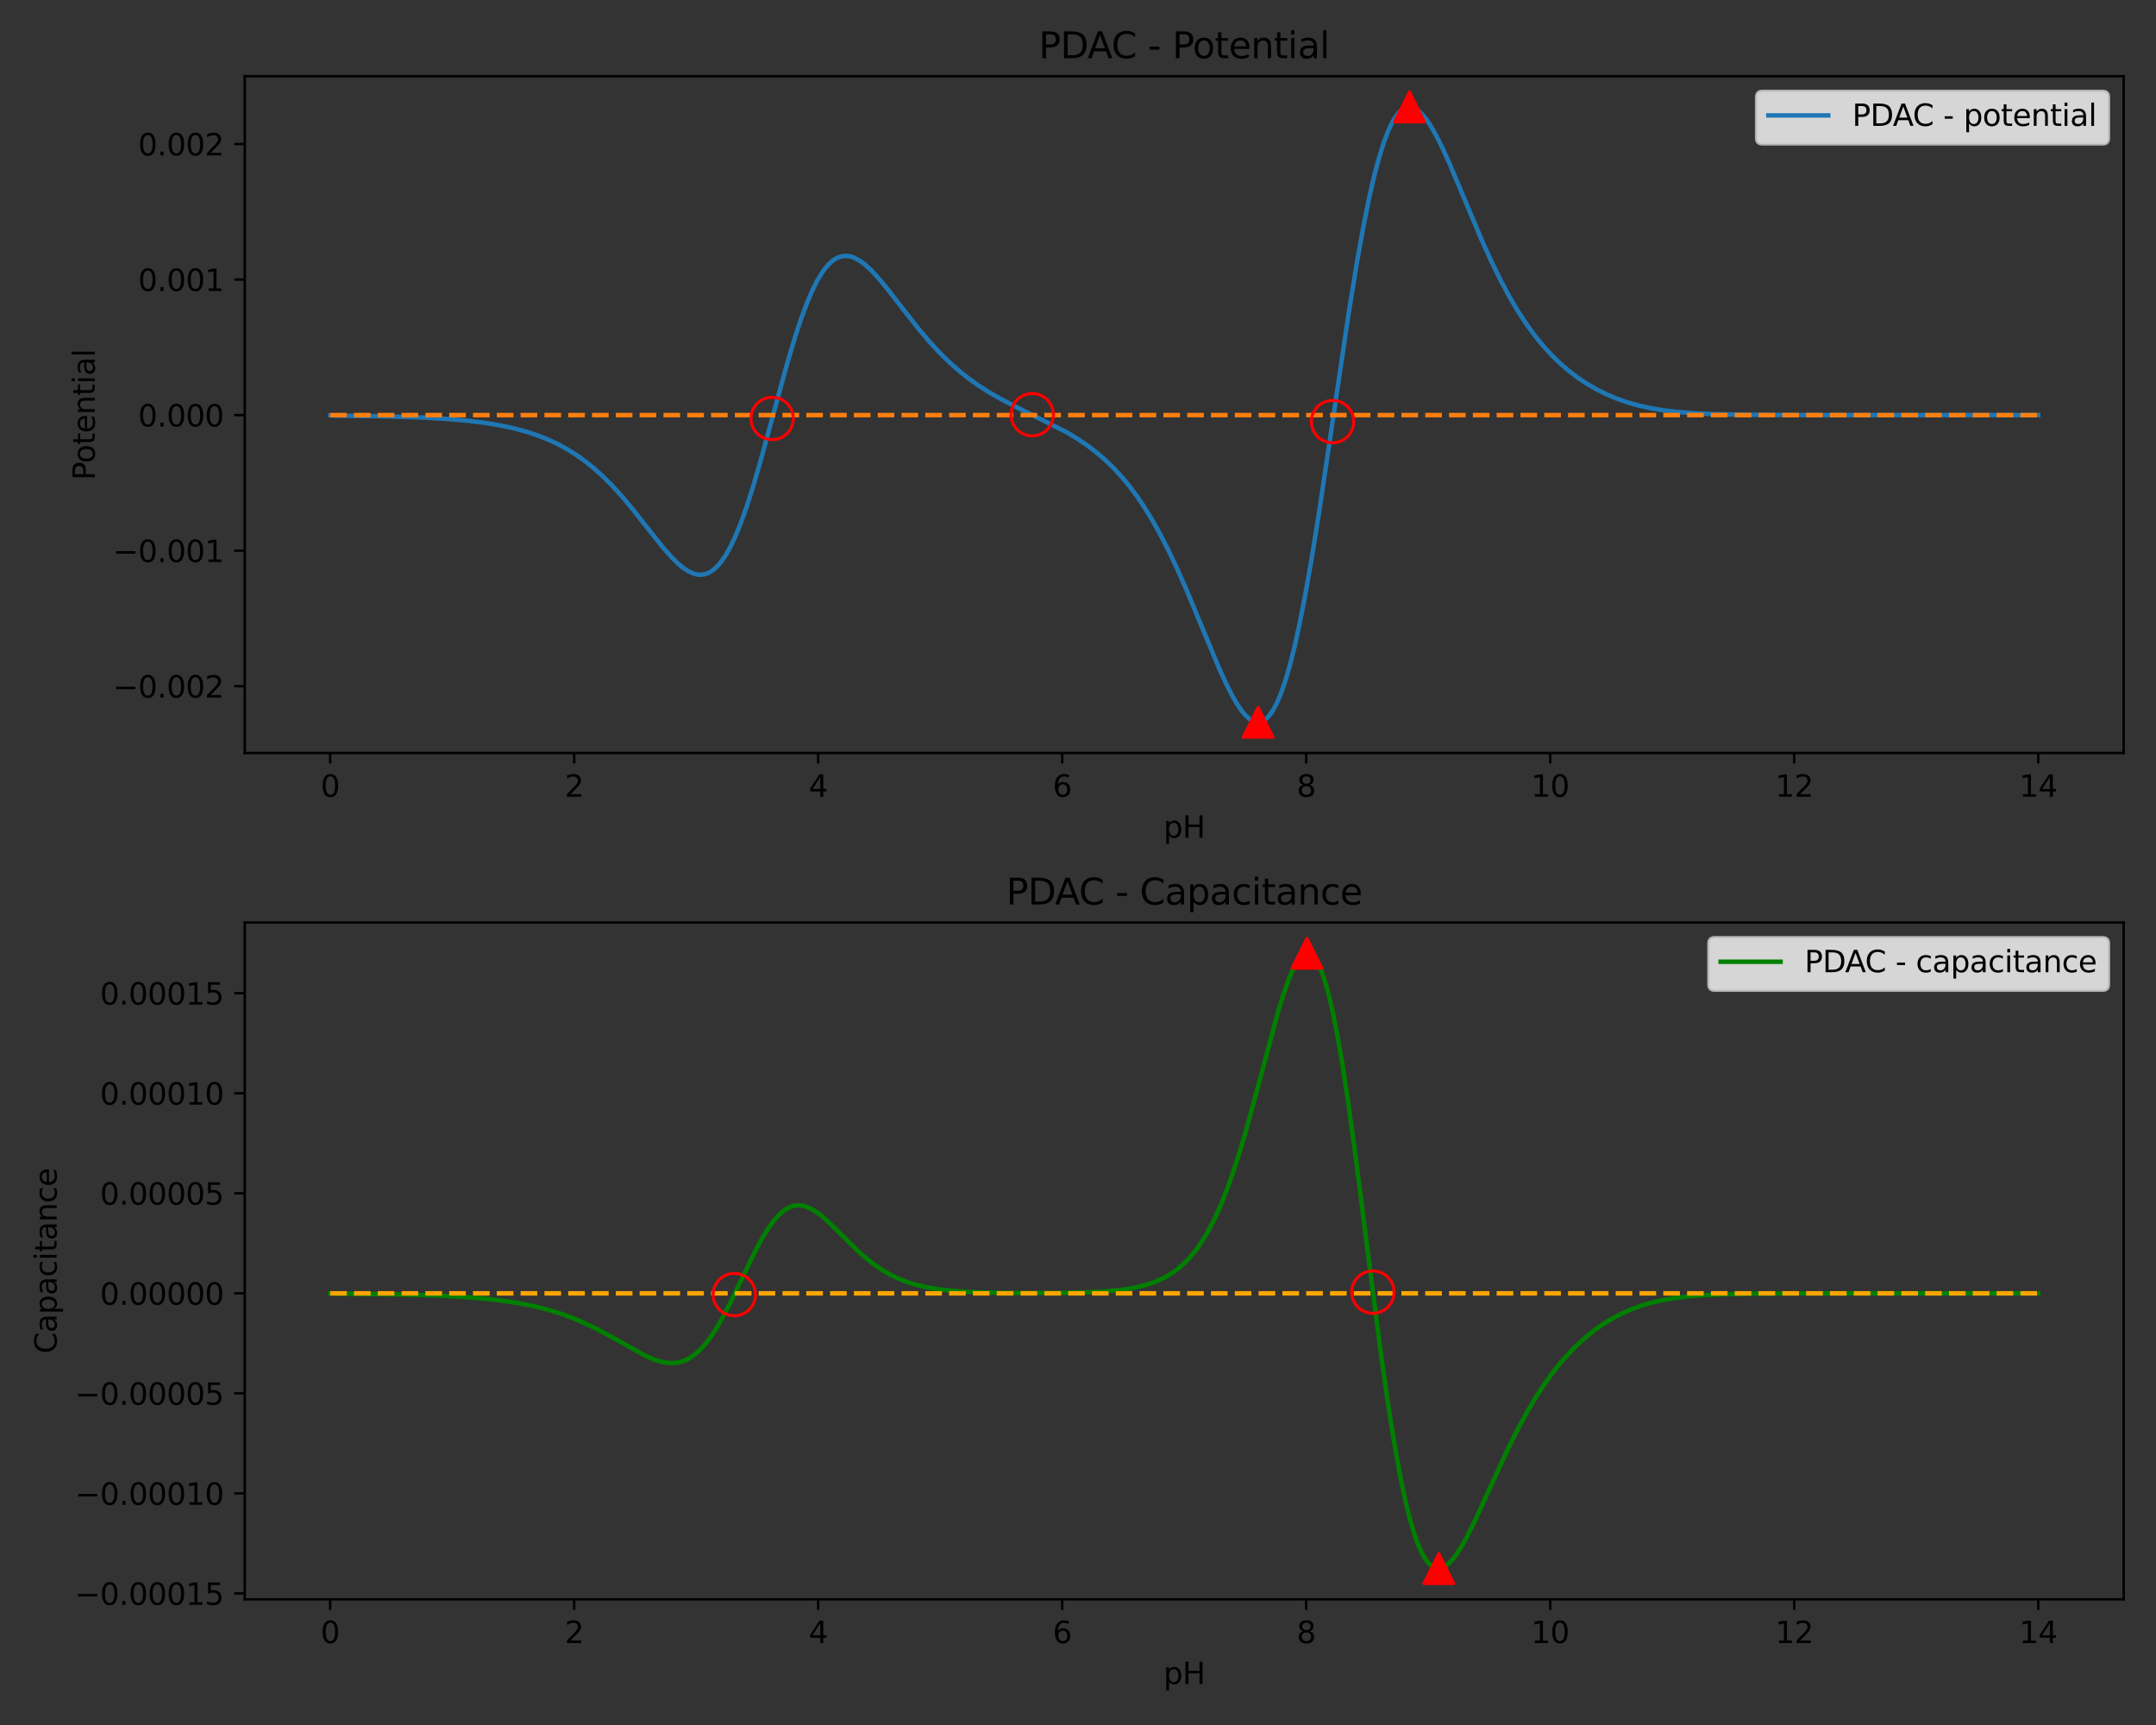 <?xml version="1.0" encoding="utf-8" standalone="no"?>
<!DOCTYPE svg PUBLIC "-//W3C//DTD SVG 1.1//EN"
  "http://www.w3.org/Graphics/SVG/1.1/DTD/svg11.dtd">
<svg xmlns:xlink="http://www.w3.org/1999/xlink" width="720pt" height="576pt" viewBox="0 0 720 576" xmlns="http://www.w3.org/2000/svg" version="1.1">
 <rect x="0" y="0" width="720" height="576" fill="#333333" stroke="none"/>
 <defs>
  <style type="text/css">*{stroke-linejoin: round; stroke-linecap: butt}</style>
 </defs>
 <g id="figure_1">
  <g id="patch_1">
   <path d="M 0 576 
L 720 576 
L 720 0 
L 0 0 
L 0 576 
z
" style="fill: none"/>
  </g>
  <g id="axes_1">
   <g id="patch_2">
    <path d="M 81.74 251.44 
L 709.2 251.44 
L 709.2 25.44 
L 81.74 25.44 
L 81.74 251.44 
z
" style="fill: none"/>
   </g>
   <g id="matplotlib.axis_1">
    <g id="xtick_1">
     <g id="line2d_1">
      <defs>
       <path id="m75b3b72454" d="M 0 0 
L 0 3.5 
" style="stroke: #000000; stroke-width: 0.8"/>
      </defs>
      <g>
       <use xlink:href="#m75b3b72454" x="110.261" y="251.44" style="stroke: #000000; stroke-width: 0.8"/>
      </g>
     </g>
     <g id="text_1">
      <!-- 0 -->
      <g transform="translate(107.08 266.038) scale(0.1 -0.1)">
       <defs>
        <path id="DejaVuSans-30" d="M 2034 4250 
Q 1547 4250 1301 3770 
Q 1056 3291 1056 2328 
Q 1056 1369 1301 889 
Q 1547 409 2034 409 
Q 2525 409 2770 889 
Q 3016 1369 3016 2328 
Q 3016 3291 2770 3770 
Q 2525 4250 2034 4250 
z
M 2034 4750 
Q 2819 4750 3233 4129 
Q 3647 3509 3647 2328 
Q 3647 1150 3233 529 
Q 2819 -91 2034 -91 
Q 1250 -91 836 529 
Q 422 1150 422 2328 
Q 422 3509 836 4129 
Q 1250 4750 2034 4750 
z
" transform="scale(0.016)"/>
       </defs>
       <use xlink:href="#DejaVuSans-30"/>
      </g>
     </g>
    </g>
    <g id="xtick_2">
     <g id="line2d_2">
      <g>
       <use xlink:href="#m75b3b72454" x="191.749" y="251.44" style="stroke: #000000; stroke-width: 0.8"/>
      </g>
     </g>
     <g id="text_2">
      <!-- 2 -->
      <g transform="translate(188.568 266.038) scale(0.1 -0.1)">
       <defs>
        <path id="DejaVuSans-32" d="M 1228 531 
L 3431 531 
L 3431 0 
L 469 0 
L 469 531 
Q 828 903 1448 1529 
Q 2069 2156 2228 2338 
Q 2531 2678 2651 2914 
Q 2772 3150 2772 3378 
Q 2772 3750 2511 3984 
Q 2250 4219 1831 4219 
Q 1534 4219 1204 4116 
Q 875 4013 500 3803 
L 500 4441 
Q 881 4594 1212 4672 
Q 1544 4750 1819 4750 
Q 2544 4750 2975 4387 
Q 3406 4025 3406 3419 
Q 3406 3131 3298 2873 
Q 3191 2616 2906 2266 
Q 2828 2175 2409 1742 
Q 1991 1309 1228 531 
z
" transform="scale(0.016)"/>
       </defs>
       <use xlink:href="#DejaVuSans-32"/>
      </g>
     </g>
    </g>
    <g id="xtick_3">
     <g id="line2d_3">
      <g>
       <use xlink:href="#m75b3b72454" x="273.238" y="251.44" style="stroke: #000000; stroke-width: 0.8"/>
      </g>
     </g>
     <g id="text_3">
      <!-- 4 -->
      <g transform="translate(270.056 266.038) scale(0.1 -0.1)">
       <defs>
        <path id="DejaVuSans-34" d="M 2419 4116 
L 825 1625 
L 2419 1625 
L 2419 4116 
z
M 2253 4666 
L 3047 4666 
L 3047 1625 
L 3713 1625 
L 3713 1100 
L 3047 1100 
L 3047 0 
L 2419 0 
L 2419 1100 
L 313 1100 
L 313 1709 
L 2253 4666 
z
" transform="scale(0.016)"/>
       </defs>
       <use xlink:href="#DejaVuSans-34"/>
      </g>
     </g>
    </g>
    <g id="xtick_4">
     <g id="line2d_4">
      <g>
       <use xlink:href="#m75b3b72454" x="354.726" y="251.44" style="stroke: #000000; stroke-width: 0.8"/>
      </g>
     </g>
     <g id="text_4">
      <!-- 6 -->
      <g transform="translate(351.545 266.038) scale(0.1 -0.1)">
       <defs>
        <path id="DejaVuSans-36" d="M 2113 2584 
Q 1688 2584 1439 2293 
Q 1191 2003 1191 1497 
Q 1191 994 1439 701 
Q 1688 409 2113 409 
Q 2538 409 2786 701 
Q 3034 994 3034 1497 
Q 3034 2003 2786 2293 
Q 2538 2584 2113 2584 
z
M 3366 4563 
L 3366 3988 
Q 3128 4100 2886 4159 
Q 2644 4219 2406 4219 
Q 1781 4219 1451 3797 
Q 1122 3375 1075 2522 
Q 1259 2794 1537 2939 
Q 1816 3084 2150 3084 
Q 2853 3084 3261 2657 
Q 3669 2231 3669 1497 
Q 3669 778 3244 343 
Q 2819 -91 2113 -91 
Q 1303 -91 875 529 
Q 447 1150 447 2328 
Q 447 3434 972 4092 
Q 1497 4750 2381 4750 
Q 2619 4750 2861 4703 
Q 3103 4656 3366 4563 
z
" transform="scale(0.016)"/>
       </defs>
       <use xlink:href="#DejaVuSans-36"/>
      </g>
     </g>
    </g>
    <g id="xtick_5">
     <g id="line2d_5">
      <g>
       <use xlink:href="#m75b3b72454" x="436.214" y="251.44" style="stroke: #000000; stroke-width: 0.8"/>
      </g>
     </g>
     <g id="text_5">
      <!-- 8 -->
      <g transform="translate(433.033 266.038) scale(0.1 -0.1)">
       <defs>
        <path id="DejaVuSans-38" d="M 2034 2216 
Q 1584 2216 1326 1975 
Q 1069 1734 1069 1313 
Q 1069 891 1326 650 
Q 1584 409 2034 409 
Q 2484 409 2743 651 
Q 3003 894 3003 1313 
Q 3003 1734 2745 1975 
Q 2488 2216 2034 2216 
z
M 1403 2484 
Q 997 2584 770 2862 
Q 544 3141 544 3541 
Q 544 4100 942 4425 
Q 1341 4750 2034 4750 
Q 2731 4750 3128 4425 
Q 3525 4100 3525 3541 
Q 3525 3141 3298 2862 
Q 3072 2584 2669 2484 
Q 3125 2378 3379 2068 
Q 3634 1759 3634 1313 
Q 3634 634 3220 271 
Q 2806 -91 2034 -91 
Q 1263 -91 848 271 
Q 434 634 434 1313 
Q 434 1759 690 2068 
Q 947 2378 1403 2484 
z
M 1172 3481 
Q 1172 3119 1398 2916 
Q 1625 2713 2034 2713 
Q 2441 2713 2670 2916 
Q 2900 3119 2900 3481 
Q 2900 3844 2670 4047 
Q 2441 4250 2034 4250 
Q 1625 4250 1398 4047 
Q 1172 3844 1172 3481 
z
" transform="scale(0.016)"/>
       </defs>
       <use xlink:href="#DejaVuSans-38"/>
      </g>
     </g>
    </g>
    <g id="xtick_6">
     <g id="line2d_6">
      <g>
       <use xlink:href="#m75b3b72454" x="517.702" y="251.44" style="stroke: #000000; stroke-width: 0.8"/>
      </g>
     </g>
     <g id="text_6">
      <!-- 10 -->
      <g transform="translate(511.34 266.038) scale(0.1 -0.1)">
       <defs>
        <path id="DejaVuSans-31" d="M 794 531 
L 1825 531 
L 1825 4091 
L 703 3866 
L 703 4441 
L 1819 4666 
L 2450 4666 
L 2450 531 
L 3481 531 
L 3481 0 
L 794 0 
L 794 531 
z
" transform="scale(0.016)"/>
       </defs>
       <use xlink:href="#DejaVuSans-31"/>
       <use xlink:href="#DejaVuSans-30" x="63.623"/>
      </g>
     </g>
    </g>
    <g id="xtick_7">
     <g id="line2d_7">
      <g>
       <use xlink:href="#m75b3b72454" x="599.191" y="251.44" style="stroke: #000000; stroke-width: 0.8"/>
      </g>
     </g>
     <g id="text_7">
      <!-- 12 -->
      <g transform="translate(592.828 266.038) scale(0.1 -0.1)">
       <use xlink:href="#DejaVuSans-31"/>
       <use xlink:href="#DejaVuSans-32" x="63.623"/>
      </g>
     </g>
    </g>
    <g id="xtick_8">
     <g id="line2d_8">
      <g>
       <use xlink:href="#m75b3b72454" x="680.679" y="251.44" style="stroke: #000000; stroke-width: 0.8"/>
      </g>
     </g>
     <g id="text_8">
      <!-- 14 -->
      <g transform="translate(674.317 266.038) scale(0.1 -0.1)">
       <use xlink:href="#DejaVuSans-31"/>
       <use xlink:href="#DejaVuSans-34" x="63.623"/>
      </g>
     </g>
    </g>
    <g id="text_9">
     <!-- pH -->
     <g transform="translate(388.536 279.717) scale(0.1 -0.1)">
      <defs>
       <path id="DejaVuSans-70" d="M 1159 525 
L 1159 -1331 
L 581 -1331 
L 581 3500 
L 1159 3500 
L 1159 2969 
Q 1341 3281 1617 3432 
Q 1894 3584 2278 3584 
Q 2916 3584 3314 3078 
Q 3713 2572 3713 1747 
Q 3713 922 3314 415 
Q 2916 -91 2278 -91 
Q 1894 -91 1617 61 
Q 1341 213 1159 525 
z
M 3116 1747 
Q 3116 2381 2855 2742 
Q 2594 3103 2138 3103 
Q 1681 3103 1420 2742 
Q 1159 2381 1159 1747 
Q 1159 1113 1420 752 
Q 1681 391 2138 391 
Q 2594 391 2855 752 
Q 3116 1113 3116 1747 
z
" transform="scale(0.016)"/>
       <path id="DejaVuSans-48" d="M 628 4666 
L 1259 4666 
L 1259 2753 
L 3553 2753 
L 3553 4666 
L 4184 4666 
L 4184 0 
L 3553 0 
L 3553 2222 
L 1259 2222 
L 1259 0 
L 628 0 
L 628 4666 
z
" transform="scale(0.016)"/>
      </defs>
      <use xlink:href="#DejaVuSans-70"/>
      <use xlink:href="#DejaVuSans-48" x="63.477"/>
     </g>
    </g>
   </g>
   <g id="matplotlib.axis_2">
    <g id="ytick_1">
     <g id="line2d_9">
      <defs>
       <path id="ma22322bcd0" d="M 0 0 
L -3.5 0 
" style="stroke: #000000; stroke-width: 0.8"/>
      </defs>
      <g>
       <use xlink:href="#ma22322bcd0" x="81.74" y="229.13" style="stroke: #000000; stroke-width: 0.8"/>
      </g>
     </g>
     <g id="text_10">
      <!-- −0.002 -->
      <g transform="translate(37.732 232.929) scale(0.1 -0.1)">
       <defs>
        <path id="DejaVuSans-2212" d="M 678 2272 
L 4684 2272 
L 4684 1741 
L 678 1741 
L 678 2272 
z
" transform="scale(0.016)"/>
        <path id="DejaVuSans-2e" d="M 684 794 
L 1344 794 
L 1344 0 
L 684 0 
L 684 794 
z
" transform="scale(0.016)"/>
       </defs>
       <use xlink:href="#DejaVuSans-2212"/>
       <use xlink:href="#DejaVuSans-30" x="83.789"/>
       <use xlink:href="#DejaVuSans-2e" x="147.412"/>
       <use xlink:href="#DejaVuSans-30" x="179.199"/>
       <use xlink:href="#DejaVuSans-30" x="242.822"/>
       <use xlink:href="#DejaVuSans-32" x="306.445"/>
      </g>
     </g>
    </g>
    <g id="ytick_2">
     <g id="line2d_10">
      <g>
       <use xlink:href="#ma22322bcd0" x="81.74" y="183.87" style="stroke: #000000; stroke-width: 0.8"/>
      </g>
     </g>
     <g id="text_11">
      <!-- −0.001 -->
      <g transform="translate(37.732 187.669) scale(0.1 -0.1)">
       <use xlink:href="#DejaVuSans-2212"/>
       <use xlink:href="#DejaVuSans-30" x="83.789"/>
       <use xlink:href="#DejaVuSans-2e" x="147.412"/>
       <use xlink:href="#DejaVuSans-30" x="179.199"/>
       <use xlink:href="#DejaVuSans-30" x="242.822"/>
       <use xlink:href="#DejaVuSans-31" x="306.445"/>
      </g>
     </g>
    </g>
    <g id="ytick_3">
     <g id="line2d_11">
      <g>
       <use xlink:href="#ma22322bcd0" x="81.74" y="138.61" style="stroke: #000000; stroke-width: 0.8"/>
      </g>
     </g>
     <g id="text_12">
      <!-- 0.000 -->
      <g transform="translate(46.112 142.409) scale(0.1 -0.1)">
       <use xlink:href="#DejaVuSans-30"/>
       <use xlink:href="#DejaVuSans-2e" x="63.623"/>
       <use xlink:href="#DejaVuSans-30" x="95.41"/>
       <use xlink:href="#DejaVuSans-30" x="159.033"/>
       <use xlink:href="#DejaVuSans-30" x="222.656"/>
      </g>
     </g>
    </g>
    <g id="ytick_4">
     <g id="line2d_12">
      <g>
       <use xlink:href="#ma22322bcd0" x="81.74" y="93.349" style="stroke: #000000; stroke-width: 0.8"/>
      </g>
     </g>
     <g id="text_13">
      <!-- 0.001 -->
      <g transform="translate(46.112 97.149) scale(0.1 -0.1)">
       <use xlink:href="#DejaVuSans-30"/>
       <use xlink:href="#DejaVuSans-2e" x="63.623"/>
       <use xlink:href="#DejaVuSans-30" x="95.41"/>
       <use xlink:href="#DejaVuSans-30" x="159.033"/>
       <use xlink:href="#DejaVuSans-31" x="222.656"/>
      </g>
     </g>
    </g>
    <g id="ytick_5">
     <g id="line2d_13">
      <g>
       <use xlink:href="#ma22322bcd0" x="81.74" y="48.089" style="stroke: #000000; stroke-width: 0.8"/>
      </g>
     </g>
     <g id="text_14">
      <!-- 0.002 -->
      <g transform="translate(46.112 51.889) scale(0.1 -0.1)">
       <use xlink:href="#DejaVuSans-30"/>
       <use xlink:href="#DejaVuSans-2e" x="63.623"/>
       <use xlink:href="#DejaVuSans-30" x="95.41"/>
       <use xlink:href="#DejaVuSans-30" x="159.033"/>
       <use xlink:href="#DejaVuSans-32" x="222.656"/>
      </g>
     </g>
    </g>
    <g id="text_15">
     <!-- Potential -->
     <g transform="translate(31.652 160.341) rotate(-90) scale(0.1 -0.1)">
      <defs>
       <path id="DejaVuSans-50" d="M 1259 4147 
L 1259 2394 
L 2053 2394 
Q 2494 2394 2734 2622 
Q 2975 2850 2975 3272 
Q 2975 3691 2734 3919 
Q 2494 4147 2053 4147 
L 1259 4147 
z
M 628 4666 
L 2053 4666 
Q 2838 4666 3239 4311 
Q 3641 3956 3641 3272 
Q 3641 2581 3239 2228 
Q 2838 1875 2053 1875 
L 1259 1875 
L 1259 0 
L 628 0 
L 628 4666 
z
" transform="scale(0.016)"/>
       <path id="DejaVuSans-6f" d="M 1959 3097 
Q 1497 3097 1228 2736 
Q 959 2375 959 1747 
Q 959 1119 1226 758 
Q 1494 397 1959 397 
Q 2419 397 2687 759 
Q 2956 1122 2956 1747 
Q 2956 2369 2687 2733 
Q 2419 3097 1959 3097 
z
M 1959 3584 
Q 2709 3584 3137 3096 
Q 3566 2609 3566 1747 
Q 3566 888 3137 398 
Q 2709 -91 1959 -91 
Q 1206 -91 779 398 
Q 353 888 353 1747 
Q 353 2609 779 3096 
Q 1206 3584 1959 3584 
z
" transform="scale(0.016)"/>
       <path id="DejaVuSans-74" d="M 1172 4494 
L 1172 3500 
L 2356 3500 
L 2356 3053 
L 1172 3053 
L 1172 1153 
Q 1172 725 1289 603 
Q 1406 481 1766 481 
L 2356 481 
L 2356 0 
L 1766 0 
Q 1100 0 847 248 
Q 594 497 594 1153 
L 594 3053 
L 172 3053 
L 172 3500 
L 594 3500 
L 594 4494 
L 1172 4494 
z
" transform="scale(0.016)"/>
       <path id="DejaVuSans-65" d="M 3597 1894 
L 3597 1613 
L 953 1613 
Q 991 1019 1311 708 
Q 1631 397 2203 397 
Q 2534 397 2845 478 
Q 3156 559 3463 722 
L 3463 178 
Q 3153 47 2828 -22 
Q 2503 -91 2169 -91 
Q 1331 -91 842 396 
Q 353 884 353 1716 
Q 353 2575 817 3079 
Q 1281 3584 2069 3584 
Q 2775 3584 3186 3129 
Q 3597 2675 3597 1894 
z
M 3022 2063 
Q 3016 2534 2758 2815 
Q 2500 3097 2075 3097 
Q 1594 3097 1305 2825 
Q 1016 2553 972 2059 
L 3022 2063 
z
" transform="scale(0.016)"/>
       <path id="DejaVuSans-6e" d="M 3513 2113 
L 3513 0 
L 2938 0 
L 2938 2094 
Q 2938 2591 2744 2837 
Q 2550 3084 2163 3084 
Q 1697 3084 1428 2787 
Q 1159 2491 1159 1978 
L 1159 0 
L 581 0 
L 581 3500 
L 1159 3500 
L 1159 2956 
Q 1366 3272 1645 3428 
Q 1925 3584 2291 3584 
Q 2894 3584 3203 3211 
Q 3513 2838 3513 2113 
z
" transform="scale(0.016)"/>
       <path id="DejaVuSans-69" d="M 603 3500 
L 1178 3500 
L 1178 0 
L 603 0 
L 603 3500 
z
M 603 4863 
L 1178 4863 
L 1178 4134 
L 603 4134 
L 603 4863 
z
" transform="scale(0.016)"/>
       <path id="DejaVuSans-61" d="M 2194 1759 
Q 1497 1759 1228 1600 
Q 959 1441 959 1056 
Q 959 750 1161 570 
Q 1363 391 1709 391 
Q 2188 391 2477 730 
Q 2766 1069 2766 1631 
L 2766 1759 
L 2194 1759 
z
M 3341 1997 
L 3341 0 
L 2766 0 
L 2766 531 
Q 2569 213 2275 61 
Q 1981 -91 1556 -91 
Q 1019 -91 701 211 
Q 384 513 384 1019 
Q 384 1609 779 1909 
Q 1175 2209 1959 2209 
L 2766 2209 
L 2766 2266 
Q 2766 2663 2505 2880 
Q 2244 3097 1772 3097 
Q 1472 3097 1187 3025 
Q 903 2953 641 2809 
L 641 3341 
Q 956 3463 1253 3523 
Q 1550 3584 1831 3584 
Q 2591 3584 2966 3190 
Q 3341 2797 3341 1997 
z
" transform="scale(0.016)"/>
       <path id="DejaVuSans-6c" d="M 603 4863 
L 1178 4863 
L 1178 0 
L 603 0 
L 603 4863 
z
" transform="scale(0.016)"/>
      </defs>
      <use xlink:href="#DejaVuSans-50"/>
      <use xlink:href="#DejaVuSans-6f" x="56.678"/>
      <use xlink:href="#DejaVuSans-74" x="117.859"/>
      <use xlink:href="#DejaVuSans-65" x="157.068"/>
      <use xlink:href="#DejaVuSans-6e" x="218.592"/>
      <use xlink:href="#DejaVuSans-74" x="281.971"/>
      <use xlink:href="#DejaVuSans-69" x="321.18"/>
      <use xlink:href="#DejaVuSans-61" x="348.963"/>
      <use xlink:href="#DejaVuSans-6c" x="410.242"/>
     </g>
    </g>
   </g>
   <g id="line2d_14">
    <path d="M 110.261 138.683 
L 112.3 138.769 
L 129.832 139.039 
L 141.249 139.427 
L 149.811 139.93 
L 156.742 140.554 
L 162.451 141.279 
L 167.344 142.106 
L 171.829 143.08 
L 175.906 144.188 
L 179.575 145.405 
L 183.245 146.868 
L 186.507 148.409 
L 189.769 150.207 
L 192.623 152.014 
L 195.477 154.06 
L 198.331 156.359 
L 201.185 158.922 
L 204.447 162.178 
L 207.709 165.768 
L 211.379 170.153 
L 216.679 176.884 
L 221.572 183.005 
L 224.426 186.219 
L 226.465 188.215 
L 228.096 189.569 
L 229.727 190.658 
L 231.358 191.436 
L 232.581 191.788 
L 233.804 191.919 
L 235.027 191.812 
L 236.25 191.45 
L 237.474 190.817 
L 238.697 189.899 
L 239.92 188.687 
L 241.143 187.17 
L 242.366 185.346 
L 243.997 182.43 
L 245.628 178.971 
L 247.259 174.988 
L 249.298 169.322 
L 251.336 162.981 
L 253.783 154.656 
L 257.452 141.252 
L 262.753 121.814 
L 265.607 112.254 
L 267.646 106.117 
L 269.684 100.688 
L 271.315 96.912 
L 272.946 93.67 
L 274.577 90.976 
L 275.8 89.318 
L 277.024 87.967 
L 278.247 86.916 
L 279.47 86.156 
L 280.693 85.673 
L 281.916 85.454 
L 283.14 85.482 
L 284.363 85.74 
L 285.586 86.209 
L 287.217 87.129 
L 288.848 88.343 
L 290.887 90.205 
L 292.925 92.37 
L 295.779 95.758 
L 300.264 101.513 
L 306.788 109.845 
L 310.458 114.169 
L 313.72 117.698 
L 316.981 120.907 
L 320.243 123.8 
L 323.505 126.394 
L 326.767 128.72 
L 330.437 131.061 
L 334.514 133.387 
L 339.407 135.911 
L 356.124 144.284 
L 359.793 146.492 
L 363.055 148.698 
L 366.317 151.191 
L 369.171 153.655 
L 372.025 156.427 
L 374.879 159.548 
L 377.326 162.533 
L 379.772 165.828 
L 382.219 169.456 
L 384.665 173.433 
L 387.519 178.528 
L 390.373 184.112 
L 393.227 190.163 
L 396.489 197.58 
L 400.974 208.377 
L 407.09 223.072 
L 409.537 228.428 
L 411.575 232.429 
L 413.206 235.224 
L 414.837 237.573 
L 416.061 238.995 
L 417.284 240.087 
L 418.507 240.816 
L 419.322 241.084 
L 420.138 241.167 
L 420.953 241.056 
L 421.769 240.743 
L 422.584 240.218 
L 423.4 239.476 
L 424.215 238.51 
L 425.438 236.627 
L 426.662 234.211 
L 427.885 231.25 
L 429.108 227.739 
L 430.739 222.204 
L 432.37 215.711 
L 434.001 208.298 
L 436.039 197.832 
L 438.078 186.183 
L 440.524 170.934 
L 444.194 146.374 
L 450.31 105.087 
L 453.164 87.51 
L 455.203 76.162 
L 457.242 66.043 
L 458.872 58.934 
L 460.503 52.758 
L 462.134 47.547 
L 463.358 44.28 
L 464.581 41.56 
L 465.804 39.379 
L 467.027 37.724 
L 467.843 36.904 
L 468.658 36.303 
L 469.474 35.914 
L 470.289 35.731 
L 471.104 35.743 
L 471.92 35.943 
L 472.735 36.321 
L 473.959 37.201 
L 475.182 38.427 
L 476.405 39.966 
L 478.036 42.445 
L 479.667 45.339 
L 481.705 49.425 
L 484.152 54.827 
L 488.229 64.493 
L 494.753 79.998 
L 498.015 87.211 
L 501.277 93.866 
L 504.131 99.181 
L 506.985 104.008 
L 509.839 108.357 
L 512.693 112.253 
L 515.547 115.728 
L 518.401 118.82 
L 521.256 121.565 
L 524.11 123.999 
L 526.964 126.155 
L 529.818 128.06 
L 533.08 129.96 
L 536.342 131.593 
L 539.604 132.983 
L 543.273 134.284 
L 546.943 135.336 
L 551.02 136.252 
L 555.097 136.943 
L 559.99 137.535 
L 565.698 137.983 
L 572.63 138.295 
L 582.415 138.496 
L 599.948 138.593 
L 669.67 138.61 
L 680.679 138.61 
L 680.679 138.61 
" clip-path="url(#p2203dbb30e)" style="fill: none; stroke: #1f77b4; stroke-width: 1.5; stroke-linecap: square"/>
   </g>
   <g id="line2d_15">
    <path d="M 110.261 138.61 
L 680.679 138.61 
L 680.679 138.61 
" clip-path="url(#p2203dbb30e)" style="fill: none; stroke-dasharray: 5.55,2.4; stroke-dashoffset: 0; stroke: #ff7f0e; stroke-width: 1.5"/>
   </g>
   <g id="patch_3">
    <path d="M 81.74 251.44 
L 81.74 25.44 
" style="fill: none; stroke: #000000; stroke-width: 0.8; stroke-linejoin: miter; stroke-linecap: square"/>
   </g>
   <g id="patch_4">
    <path d="M 709.2 251.44 
L 709.2 25.44 
" style="fill: none; stroke: #000000; stroke-width: 0.8; stroke-linejoin: miter; stroke-linecap: square"/>
   </g>
   <g id="patch_5">
    <path d="M 81.74 251.44 
L 709.2 251.44 
" style="fill: none; stroke: #000000; stroke-width: 0.8; stroke-linejoin: miter; stroke-linecap: square"/>
   </g>
   <g id="patch_6">
    <path d="M 81.74 25.44 
L 709.2 25.44 
" style="fill: none; stroke: #000000; stroke-width: 0.8; stroke-linejoin: miter; stroke-linecap: square"/>
   </g>
   <g id="text_16">
    <!-- PDAC - Potential -->
    <g transform="translate(346.889 19.44) scale(0.12 -0.12)">
     <defs>
      <path id="DejaVuSans-44" d="M 1259 4147 
L 1259 519 
L 2022 519 
Q 2988 519 3436 956 
Q 3884 1394 3884 2338 
Q 3884 3275 3436 3711 
Q 2988 4147 2022 4147 
L 1259 4147 
z
M 628 4666 
L 1925 4666 
Q 3281 4666 3915 4102 
Q 4550 3538 4550 2338 
Q 4550 1131 3912 565 
Q 3275 0 1925 0 
L 628 0 
L 628 4666 
z
" transform="scale(0.016)"/>
      <path id="DejaVuSans-41" d="M 2188 4044 
L 1331 1722 
L 3047 1722 
L 2188 4044 
z
M 1831 4666 
L 2547 4666 
L 4325 0 
L 3669 0 
L 3244 1197 
L 1141 1197 
L 716 0 
L 50 0 
L 1831 4666 
z
" transform="scale(0.016)"/>
      <path id="DejaVuSans-43" d="M 4122 4306 
L 4122 3641 
Q 3803 3938 3442 4084 
Q 3081 4231 2675 4231 
Q 1875 4231 1450 3742 
Q 1025 3253 1025 2328 
Q 1025 1406 1450 917 
Q 1875 428 2675 428 
Q 3081 428 3442 575 
Q 3803 722 4122 1019 
L 4122 359 
Q 3791 134 3420 21 
Q 3050 -91 2638 -91 
Q 1578 -91 968 557 
Q 359 1206 359 2328 
Q 359 3453 968 4101 
Q 1578 4750 2638 4750 
Q 3056 4750 3426 4639 
Q 3797 4528 4122 4306 
z
" transform="scale(0.016)"/>
      <path id="DejaVuSans-20" transform="scale(0.016)"/>
      <path id="DejaVuSans-2d" d="M 313 2009 
L 1997 2009 
L 1997 1497 
L 313 1497 
L 313 2009 
z
" transform="scale(0.016)"/>
     </defs>
     <use xlink:href="#DejaVuSans-50"/>
     <use xlink:href="#DejaVuSans-44" x="60.303"/>
     <use xlink:href="#DejaVuSans-41" x="135.555"/>
     <use xlink:href="#DejaVuSans-43" x="202.213"/>
     <use xlink:href="#DejaVuSans-20" x="272.037"/>
     <use xlink:href="#DejaVuSans-2d" x="303.824"/>
     <use xlink:href="#DejaVuSans-20" x="339.908"/>
     <use xlink:href="#DejaVuSans-50" x="371.695"/>
     <use xlink:href="#DejaVuSans-6f" x="428.373"/>
     <use xlink:href="#DejaVuSans-74" x="489.555"/>
     <use xlink:href="#DejaVuSans-65" x="528.764"/>
     <use xlink:href="#DejaVuSans-6e" x="590.287"/>
     <use xlink:href="#DejaVuSans-74" x="653.666"/>
     <use xlink:href="#DejaVuSans-69" x="692.875"/>
     <use xlink:href="#DejaVuSans-61" x="720.658"/>
     <use xlink:href="#DejaVuSans-6c" x="781.938"/>
    </g>
   </g>
   <g id="PathCollection_1">
    <defs>
     <path id="C0_0_d54ef99a87" d="M 0 7.071 
C 1.875 7.071 3.674 6.326 5 5 
C 6.326 3.674 7.071 1.875 7.071 -0 
C 7.071 -1.875 6.326 -3.674 5 -5 
C 3.674 -6.326 1.875 -7.071 0 -7.071 
C -1.875 -7.071 -3.674 -6.326 -5 -5 
C -6.326 -3.674 -7.071 -1.875 -7.071 0 
C -7.071 1.875 -6.326 3.674 -5 5 
C -3.674 6.326 -1.875 7.071 0 7.071 
z
"/>
    </defs>
    <g clip-path="url(#p2203dbb30e)">
     <use xlink:href="#C0_0_d54ef99a87" x="257.86" y="139.731" style="fill: none; stroke: #ff0000"/>
    </g>
    <g clip-path="url(#p2203dbb30e)">
     <use xlink:href="#C0_0_d54ef99a87" x="344.707" y="138.475" style="fill: none; stroke: #ff0000"/>
    </g>
    <g clip-path="url(#p2203dbb30e)">
     <use xlink:href="#C0_0_d54ef99a87" x="445.01" y="140.781" style="fill: none; stroke: #ff0000"/>
    </g>
   </g>
   <g id="PathCollection_2">
    <defs>
     <path id="m4139992d50" d="M 0 -5 
L -5 5 
L 5 5 
z
" style="stroke: #ff0000"/>
    </defs>
    <g clip-path="url(#p2203dbb30e)">
     <use xlink:href="#m4139992d50" x="470.697" y="35.713" style="fill: #ff0000; stroke: #ff0000"/>
     <use xlink:href="#m4139992d50" x="420.138" y="241.167" style="fill: #ff0000; stroke: #ff0000"/>
    </g>
   </g>
   <g id="legend_1">
    <g id="patch_7">
     <path d="M 588.55 48.118 
L 702.2 48.118 
Q 704.2 48.118 704.2 46.118 
L 704.2 32.44 
Q 704.2 30.44 702.2 30.44 
L 588.55 30.44 
Q 586.55 30.44 586.55 32.44 
L 586.55 46.118 
Q 586.55 48.118 588.55 48.118 
z
" style="fill: #ffffff; opacity: 0.8; stroke: #cccccc; stroke-linejoin: miter"/>
    </g>
    <g id="line2d_16">
     <path d="M 590.55 38.538 
L 600.55 38.538 
L 610.55 38.538 
" style="fill: none; stroke: #1f77b4; stroke-width: 1.5; stroke-linecap: square"/>
    </g>
    <g id="text_17">
     <!-- PDAC - potential -->
     <g transform="translate(618.55 42.038) scale(0.1 -0.1)">
      <use xlink:href="#DejaVuSans-50"/>
      <use xlink:href="#DejaVuSans-44" x="60.303"/>
      <use xlink:href="#DejaVuSans-41" x="135.555"/>
      <use xlink:href="#DejaVuSans-43" x="202.213"/>
      <use xlink:href="#DejaVuSans-20" x="272.037"/>
      <use xlink:href="#DejaVuSans-2d" x="303.824"/>
      <use xlink:href="#DejaVuSans-20" x="339.908"/>
      <use xlink:href="#DejaVuSans-70" x="371.695"/>
      <use xlink:href="#DejaVuSans-6f" x="435.172"/>
      <use xlink:href="#DejaVuSans-74" x="496.354"/>
      <use xlink:href="#DejaVuSans-65" x="535.562"/>
      <use xlink:href="#DejaVuSans-6e" x="597.086"/>
      <use xlink:href="#DejaVuSans-74" x="660.465"/>
      <use xlink:href="#DejaVuSans-69" x="699.674"/>
      <use xlink:href="#DejaVuSans-61" x="727.457"/>
      <use xlink:href="#DejaVuSans-6c" x="788.736"/>
     </g>
    </g>
   </g>
  </g>
  <g id="axes_2">
   <g id="patch_8">
    <path d="M 81.74 534.04 
L 709.2 534.04 
L 709.2 308.04 
L 81.74 308.04 
L 81.74 534.04 
z
" style="fill: none"/>
   </g>
   <g id="matplotlib.axis_3">
    <g id="xtick_9">
     <g id="line2d_17">
      <g>
       <use xlink:href="#m75b3b72454" x="110.261" y="534.04" style="stroke: #000000; stroke-width: 0.8"/>
      </g>
     </g>
     <g id="text_18">
      <!-- 0 -->
      <g transform="translate(107.08 548.638) scale(0.1 -0.1)">
       <use xlink:href="#DejaVuSans-30"/>
      </g>
     </g>
    </g>
    <g id="xtick_10">
     <g id="line2d_18">
      <g>
       <use xlink:href="#m75b3b72454" x="191.749" y="534.04" style="stroke: #000000; stroke-width: 0.8"/>
      </g>
     </g>
     <g id="text_19">
      <!-- 2 -->
      <g transform="translate(188.568 548.638) scale(0.1 -0.1)">
       <use xlink:href="#DejaVuSans-32"/>
      </g>
     </g>
    </g>
    <g id="xtick_11">
     <g id="line2d_19">
      <g>
       <use xlink:href="#m75b3b72454" x="273.238" y="534.04" style="stroke: #000000; stroke-width: 0.8"/>
      </g>
     </g>
     <g id="text_20">
      <!-- 4 -->
      <g transform="translate(270.056 548.638) scale(0.1 -0.1)">
       <use xlink:href="#DejaVuSans-34"/>
      </g>
     </g>
    </g>
    <g id="xtick_12">
     <g id="line2d_20">
      <g>
       <use xlink:href="#m75b3b72454" x="354.726" y="534.04" style="stroke: #000000; stroke-width: 0.8"/>
      </g>
     </g>
     <g id="text_21">
      <!-- 6 -->
      <g transform="translate(351.545 548.638) scale(0.1 -0.1)">
       <use xlink:href="#DejaVuSans-36"/>
      </g>
     </g>
    </g>
    <g id="xtick_13">
     <g id="line2d_21">
      <g>
       <use xlink:href="#m75b3b72454" x="436.214" y="534.04" style="stroke: #000000; stroke-width: 0.8"/>
      </g>
     </g>
     <g id="text_22">
      <!-- 8 -->
      <g transform="translate(433.033 548.638) scale(0.1 -0.1)">
       <use xlink:href="#DejaVuSans-38"/>
      </g>
     </g>
    </g>
    <g id="xtick_14">
     <g id="line2d_22">
      <g>
       <use xlink:href="#m75b3b72454" x="517.702" y="534.04" style="stroke: #000000; stroke-width: 0.8"/>
      </g>
     </g>
     <g id="text_23">
      <!-- 10 -->
      <g transform="translate(511.34 548.638) scale(0.1 -0.1)">
       <use xlink:href="#DejaVuSans-31"/>
       <use xlink:href="#DejaVuSans-30" x="63.623"/>
      </g>
     </g>
    </g>
    <g id="xtick_15">
     <g id="line2d_23">
      <g>
       <use xlink:href="#m75b3b72454" x="599.191" y="534.04" style="stroke: #000000; stroke-width: 0.8"/>
      </g>
     </g>
     <g id="text_24">
      <!-- 12 -->
      <g transform="translate(592.828 548.638) scale(0.1 -0.1)">
       <use xlink:href="#DejaVuSans-31"/>
       <use xlink:href="#DejaVuSans-32" x="63.623"/>
      </g>
     </g>
    </g>
    <g id="xtick_16">
     <g id="line2d_24">
      <g>
       <use xlink:href="#m75b3b72454" x="680.679" y="534.04" style="stroke: #000000; stroke-width: 0.8"/>
      </g>
     </g>
     <g id="text_25">
      <!-- 14 -->
      <g transform="translate(674.317 548.638) scale(0.1 -0.1)">
       <use xlink:href="#DejaVuSans-31"/>
       <use xlink:href="#DejaVuSans-34" x="63.623"/>
      </g>
     </g>
    </g>
    <g id="text_26">
     <!-- pH -->
     <g transform="translate(388.536 562.317) scale(0.1 -0.1)">
      <use xlink:href="#DejaVuSans-70"/>
      <use xlink:href="#DejaVuSans-48" x="63.477"/>
     </g>
    </g>
   </g>
   <g id="matplotlib.axis_4">
    <g id="ytick_6">
     <g id="line2d_25">
      <g>
       <use xlink:href="#ma22322bcd0" x="81.74" y="532.076" style="stroke: #000000; stroke-width: 0.8"/>
      </g>
     </g>
     <g id="text_27">
      <!-- −0.00015 -->
      <g transform="translate(25.007 535.875) scale(0.1 -0.1)">
       <defs>
        <path id="DejaVuSans-35" d="M 691 4666 
L 3169 4666 
L 3169 4134 
L 1269 4134 
L 1269 2991 
Q 1406 3038 1543 3061 
Q 1681 3084 1819 3084 
Q 2600 3084 3056 2656 
Q 3513 2228 3513 1497 
Q 3513 744 3044 326 
Q 2575 -91 1722 -91 
Q 1428 -91 1123 -41 
Q 819 9 494 109 
L 494 744 
Q 775 591 1075 516 
Q 1375 441 1709 441 
Q 2250 441 2565 725 
Q 2881 1009 2881 1497 
Q 2881 1984 2565 2268 
Q 2250 2553 1709 2553 
Q 1456 2553 1204 2497 
Q 953 2441 691 2322 
L 691 4666 
z
" transform="scale(0.016)"/>
       </defs>
       <use xlink:href="#DejaVuSans-2212"/>
       <use xlink:href="#DejaVuSans-30" x="83.789"/>
       <use xlink:href="#DejaVuSans-2e" x="147.412"/>
       <use xlink:href="#DejaVuSans-30" x="179.199"/>
       <use xlink:href="#DejaVuSans-30" x="242.822"/>
       <use xlink:href="#DejaVuSans-30" x="306.445"/>
       <use xlink:href="#DejaVuSans-31" x="370.068"/>
       <use xlink:href="#DejaVuSans-35" x="433.691"/>
      </g>
     </g>
    </g>
    <g id="ytick_7">
     <g id="line2d_26">
      <g>
       <use xlink:href="#ma22322bcd0" x="81.74" y="498.671" style="stroke: #000000; stroke-width: 0.8"/>
      </g>
     </g>
     <g id="text_28">
      <!-- −0.00010 -->
      <g transform="translate(25.007 502.47) scale(0.1 -0.1)">
       <use xlink:href="#DejaVuSans-2212"/>
       <use xlink:href="#DejaVuSans-30" x="83.789"/>
       <use xlink:href="#DejaVuSans-2e" x="147.412"/>
       <use xlink:href="#DejaVuSans-30" x="179.199"/>
       <use xlink:href="#DejaVuSans-30" x="242.822"/>
       <use xlink:href="#DejaVuSans-30" x="306.445"/>
       <use xlink:href="#DejaVuSans-31" x="370.068"/>
       <use xlink:href="#DejaVuSans-30" x="433.691"/>
      </g>
     </g>
    </g>
    <g id="ytick_8">
     <g id="line2d_27">
      <g>
       <use xlink:href="#ma22322bcd0" x="81.74" y="465.265" style="stroke: #000000; stroke-width: 0.8"/>
      </g>
     </g>
     <g id="text_29">
      <!-- −0.00005 -->
      <g transform="translate(25.007 469.065) scale(0.1 -0.1)">
       <use xlink:href="#DejaVuSans-2212"/>
       <use xlink:href="#DejaVuSans-30" x="83.789"/>
       <use xlink:href="#DejaVuSans-2e" x="147.412"/>
       <use xlink:href="#DejaVuSans-30" x="179.199"/>
       <use xlink:href="#DejaVuSans-30" x="242.822"/>
       <use xlink:href="#DejaVuSans-30" x="306.445"/>
       <use xlink:href="#DejaVuSans-30" x="370.068"/>
       <use xlink:href="#DejaVuSans-35" x="433.691"/>
      </g>
     </g>
    </g>
    <g id="ytick_9">
     <g id="line2d_28">
      <g>
       <use xlink:href="#ma22322bcd0" x="81.74" y="431.86" style="stroke: #000000; stroke-width: 0.8"/>
      </g>
     </g>
     <g id="text_30">
      <!-- 0.00000 -->
      <g transform="translate(33.387 435.659) scale(0.1 -0.1)">
       <use xlink:href="#DejaVuSans-30"/>
       <use xlink:href="#DejaVuSans-2e" x="63.623"/>
       <use xlink:href="#DejaVuSans-30" x="95.41"/>
       <use xlink:href="#DejaVuSans-30" x="159.033"/>
       <use xlink:href="#DejaVuSans-30" x="222.656"/>
       <use xlink:href="#DejaVuSans-30" x="286.279"/>
       <use xlink:href="#DejaVuSans-30" x="349.902"/>
      </g>
     </g>
    </g>
    <g id="ytick_10">
     <g id="line2d_29">
      <g>
       <use xlink:href="#ma22322bcd0" x="81.74" y="398.455" style="stroke: #000000; stroke-width: 0.8"/>
      </g>
     </g>
     <g id="text_31">
      <!-- 0.00005 -->
      <g transform="translate(33.387 402.254) scale(0.1 -0.1)">
       <use xlink:href="#DejaVuSans-30"/>
       <use xlink:href="#DejaVuSans-2e" x="63.623"/>
       <use xlink:href="#DejaVuSans-30" x="95.41"/>
       <use xlink:href="#DejaVuSans-30" x="159.033"/>
       <use xlink:href="#DejaVuSans-30" x="222.656"/>
       <use xlink:href="#DejaVuSans-30" x="286.279"/>
       <use xlink:href="#DejaVuSans-35" x="349.902"/>
      </g>
     </g>
    </g>
    <g id="ytick_11">
     <g id="line2d_30">
      <g>
       <use xlink:href="#ma22322bcd0" x="81.74" y="365.049" style="stroke: #000000; stroke-width: 0.8"/>
      </g>
     </g>
     <g id="text_32">
      <!-- 0.00010 -->
      <g transform="translate(33.387 368.848) scale(0.1 -0.1)">
       <use xlink:href="#DejaVuSans-30"/>
       <use xlink:href="#DejaVuSans-2e" x="63.623"/>
       <use xlink:href="#DejaVuSans-30" x="95.41"/>
       <use xlink:href="#DejaVuSans-30" x="159.033"/>
       <use xlink:href="#DejaVuSans-30" x="222.656"/>
       <use xlink:href="#DejaVuSans-31" x="286.279"/>
       <use xlink:href="#DejaVuSans-30" x="349.902"/>
      </g>
     </g>
    </g>
    <g id="ytick_12">
     <g id="line2d_31">
      <g>
       <use xlink:href="#ma22322bcd0" x="81.74" y="331.644" style="stroke: #000000; stroke-width: 0.8"/>
      </g>
     </g>
     <g id="text_33">
      <!-- 0.00015 -->
      <g transform="translate(33.387 335.443) scale(0.1 -0.1)">
       <use xlink:href="#DejaVuSans-30"/>
       <use xlink:href="#DejaVuSans-2e" x="63.623"/>
       <use xlink:href="#DejaVuSans-30" x="95.41"/>
       <use xlink:href="#DejaVuSans-30" x="159.033"/>
       <use xlink:href="#DejaVuSans-30" x="222.656"/>
       <use xlink:href="#DejaVuSans-31" x="286.279"/>
       <use xlink:href="#DejaVuSans-35" x="349.902"/>
      </g>
     </g>
    </g>
    <g id="text_34">
     <!-- Capacitance -->
     <g transform="translate(18.927 451.991) rotate(-90) scale(0.1 -0.1)">
      <defs>
       <path id="DejaVuSans-63" d="M 3122 3366 
L 3122 2828 
Q 2878 2963 2633 3030 
Q 2388 3097 2138 3097 
Q 1578 3097 1268 2742 
Q 959 2388 959 1747 
Q 959 1106 1268 751 
Q 1578 397 2138 397 
Q 2388 397 2633 464 
Q 2878 531 3122 666 
L 3122 134 
Q 2881 22 2623 -34 
Q 2366 -91 2075 -91 
Q 1284 -91 818 406 
Q 353 903 353 1747 
Q 353 2603 823 3093 
Q 1294 3584 2113 3584 
Q 2378 3584 2631 3529 
Q 2884 3475 3122 3366 
z
" transform="scale(0.016)"/>
      </defs>
      <use xlink:href="#DejaVuSans-43"/>
      <use xlink:href="#DejaVuSans-61" x="69.824"/>
      <use xlink:href="#DejaVuSans-70" x="131.104"/>
      <use xlink:href="#DejaVuSans-61" x="194.58"/>
      <use xlink:href="#DejaVuSans-63" x="255.859"/>
      <use xlink:href="#DejaVuSans-69" x="310.84"/>
      <use xlink:href="#DejaVuSans-74" x="338.623"/>
      <use xlink:href="#DejaVuSans-61" x="377.832"/>
      <use xlink:href="#DejaVuSans-6e" x="439.111"/>
      <use xlink:href="#DejaVuSans-63" x="502.49"/>
      <use xlink:href="#DejaVuSans-65" x="557.471"/>
     </g>
    </g>
   </g>
   <g id="line2d_32">
    <path d="M 110.261 431.91 
L 112.707 431.973 
L 132.686 432.208 
L 145.326 432.568 
L 154.704 433.053 
L 162.043 433.648 
L 168.159 434.356 
L 173.459 435.18 
L 178.352 436.161 
L 182.837 437.286 
L 186.915 438.527 
L 190.992 440 
L 195.069 441.721 
L 199.147 443.688 
L 203.632 446.099 
L 215.864 452.873 
L 218.31 453.91 
L 220.349 454.575 
L 222.387 455.005 
L 224.018 455.144 
L 225.649 455.073 
L 227.28 454.763 
L 228.911 454.191 
L 230.542 453.334 
L 232.173 452.176 
L 233.804 450.703 
L 235.435 448.911 
L 237.066 446.803 
L 239.104 443.742 
L 241.143 440.251 
L 243.59 435.594 
L 247.259 428.004 
L 252.152 417.885 
L 254.598 413.347 
L 256.637 410.039 
L 258.268 407.775 
L 259.899 405.891 
L 261.53 404.412 
L 262.753 403.577 
L 263.976 402.977 
L 265.199 402.608 
L 266.423 402.463 
L 267.646 402.531 
L 268.869 402.799 
L 270.5 403.439 
L 272.131 404.362 
L 274.169 405.844 
L 276.616 407.978 
L 279.878 411.174 
L 286.401 417.637 
L 289.256 420.158 
L 292.11 422.387 
L 294.964 424.301 
L 297.41 425.693 
L 300.264 427.048 
L 303.119 428.143 
L 305.973 429.014 
L 309.235 429.781 
L 312.904 430.415 
L 317.389 430.943 
L 322.69 431.33 
L 329.621 431.601 
L 339.814 431.752 
L 353.27 431.726 
L 363.055 431.513 
L 369.579 431.163 
L 374.472 430.682 
L 378.141 430.119 
L 381.403 429.408 
L 384.257 428.563 
L 386.704 427.625 
L 389.15 426.441 
L 391.189 425.224 
L 393.227 423.76 
L 395.266 422.006 
L 397.305 419.919 
L 399.343 417.45 
L 401.382 414.551 
L 403.421 411.172 
L 405.459 407.269 
L 407.498 402.805 
L 409.537 397.752 
L 411.575 392.102 
L 414.022 384.555 
L 416.468 376.248 
L 419.73 364.267 
L 426.662 338.392 
L 428.7 331.761 
L 430.331 327.155 
L 431.554 324.216 
L 432.778 321.799 
L 434.001 319.968 
L 434.816 319.105 
L 435.632 318.548 
L 436.447 318.313 
L 437.263 318.413 
L 438.078 318.862 
L 438.894 319.67 
L 439.709 320.844 
L 440.524 322.391 
L 441.34 324.315 
L 442.563 327.906 
L 443.786 332.338 
L 445.01 337.588 
L 446.64 345.798 
L 448.271 355.281 
L 450.31 368.681 
L 452.756 386.526 
L 456.426 415.305 
L 460.911 450.195 
L 463.358 467.57 
L 465.396 480.597 
L 467.435 492.04 
L 469.066 499.945 
L 470.697 506.687 
L 471.92 510.973 
L 473.143 514.602 
L 474.366 517.588 
L 475.589 519.951 
L 476.813 521.717 
L 477.628 522.578 
L 478.444 523.198 
L 479.259 523.588 
L 480.075 523.76 
L 480.89 523.725 
L 481.705 523.495 
L 482.521 523.084 
L 483.744 522.152 
L 484.967 520.881 
L 486.191 519.311 
L 487.821 516.822 
L 489.86 513.199 
L 492.307 508.311 
L 495.976 500.36 
L 503.315 484.337 
L 506.577 477.765 
L 509.839 471.716 
L 512.693 466.885 
L 515.547 462.489 
L 518.401 458.513 
L 521.256 454.932 
L 524.11 451.72 
L 526.964 448.849 
L 529.818 446.291 
L 532.672 444.023 
L 535.526 442.026 
L 538.38 440.28 
L 541.234 438.768 
L 544.496 437.304 
L 547.758 436.095 
L 551.02 435.114 
L 554.69 434.244 
L 558.767 433.52 
L 563.252 432.954 
L 568.553 432.515 
L 575.484 432.185 
L 584.862 431.981 
L 601.579 431.88 
L 663.147 431.86 
L 680.679 431.86 
L 680.679 431.86 
" clip-path="url(#pab55f60412)" style="fill: none; stroke: #008000; stroke-width: 1.5; stroke-linecap: square"/>
   </g>
   <g id="line2d_33">
    <path d="M 110.261 431.86 
L 680.679 431.86 
L 680.679 431.86 
" clip-path="url(#pab55f60412)" style="fill: none; stroke-dasharray: 5.55,2.4; stroke-dashoffset: 0; stroke: #ffa500; stroke-width: 1.5"/>
   </g>
   <g id="patch_9">
    <path d="M 81.74 534.04 
L 81.74 308.04 
" style="fill: none; stroke: #000000; stroke-width: 0.8; stroke-linejoin: miter; stroke-linecap: square"/>
   </g>
   <g id="patch_10">
    <path d="M 709.2 534.04 
L 709.2 308.04 
" style="fill: none; stroke: #000000; stroke-width: 0.8; stroke-linejoin: miter; stroke-linecap: square"/>
   </g>
   <g id="patch_11">
    <path d="M 81.74 534.04 
L 709.2 534.04 
" style="fill: none; stroke: #000000; stroke-width: 0.8; stroke-linejoin: miter; stroke-linecap: square"/>
   </g>
   <g id="patch_12">
    <path d="M 81.74 308.04 
L 709.2 308.04 
" style="fill: none; stroke: #000000; stroke-width: 0.8; stroke-linejoin: miter; stroke-linecap: square"/>
   </g>
   <g id="text_35">
    <!-- PDAC - Capacitance -->
    <g transform="translate(336.029 302.04) scale(0.12 -0.12)">
     <use xlink:href="#DejaVuSans-50"/>
     <use xlink:href="#DejaVuSans-44" x="60.303"/>
     <use xlink:href="#DejaVuSans-41" x="135.555"/>
     <use xlink:href="#DejaVuSans-43" x="202.213"/>
     <use xlink:href="#DejaVuSans-20" x="272.037"/>
     <use xlink:href="#DejaVuSans-2d" x="303.824"/>
     <use xlink:href="#DejaVuSans-20" x="339.908"/>
     <use xlink:href="#DejaVuSans-43" x="371.695"/>
     <use xlink:href="#DejaVuSans-61" x="441.52"/>
     <use xlink:href="#DejaVuSans-70" x="502.799"/>
     <use xlink:href="#DejaVuSans-61" x="566.275"/>
     <use xlink:href="#DejaVuSans-63" x="627.555"/>
     <use xlink:href="#DejaVuSans-69" x="682.535"/>
     <use xlink:href="#DejaVuSans-74" x="710.318"/>
     <use xlink:href="#DejaVuSans-61" x="749.527"/>
     <use xlink:href="#DejaVuSans-6e" x="810.807"/>
     <use xlink:href="#DejaVuSans-63" x="874.186"/>
     <use xlink:href="#DejaVuSans-65" x="929.166"/>
    </g>
   </g>
   <g id="PathCollection_3">
    <defs>
     <path id="C1_0_3a914b5d74" d="M 0 7.071 
C 1.875 7.071 3.674 6.326 5 5 
C 6.326 3.674 7.071 1.875 7.071 -0 
C 7.071 -1.875 6.326 -3.674 5 -5 
C 3.674 -6.326 1.875 -7.071 0 -7.071 
C -1.875 -7.071 -3.674 -6.326 -5 -5 
C -6.326 -3.674 -7.071 -1.875 -7.071 0 
C -7.071 1.875 -6.326 3.674 -5 5 
C -3.674 6.326 -1.875 7.071 0 7.071 
z
"/>
    </defs>
    <g clip-path="url(#pab55f60412)">
     <use xlink:href="#C1_0_3a914b5d74" x="245.22" y="432.28" style="fill: none; stroke: #ff0000"/>
    </g>
    <g clip-path="url(#pab55f60412)">
     <use xlink:href="#C1_0_3a914b5d74" x="458.465" y="431.458" style="fill: none; stroke: #ff0000"/>
    </g>
   </g>
   <g id="PathCollection_4">
    <g clip-path="url(#pab55f60412)">
     <use xlink:href="#m4139992d50" x="436.447" y="318.313" style="fill: #ff0000; stroke: #ff0000"/>
     <use xlink:href="#m4139992d50" x="480.482" y="523.767" style="fill: #ff0000; stroke: #ff0000"/>
    </g>
   </g>
   <g id="legend_2">
    <g id="patch_13">
     <path d="M 572.616 330.718 
L 702.2 330.718 
Q 704.2 330.718 704.2 328.718 
L 704.2 315.04 
Q 704.2 313.04 702.2 313.04 
L 572.616 313.04 
Q 570.616 313.04 570.616 315.04 
L 570.616 328.718 
Q 570.616 330.718 572.616 330.718 
z
" style="fill: #ffffff; opacity: 0.8; stroke: #cccccc; stroke-linejoin: miter"/>
    </g>
    <g id="line2d_34">
     <path d="M 574.616 321.138 
L 584.616 321.138 
L 594.616 321.138 
" style="fill: none; stroke: #008000; stroke-width: 1.5; stroke-linecap: square"/>
    </g>
    <g id="text_36">
     <!-- PDAC - capacitance -->
     <g transform="translate(602.616 324.638) scale(0.1 -0.1)">
      <use xlink:href="#DejaVuSans-50"/>
      <use xlink:href="#DejaVuSans-44" x="60.303"/>
      <use xlink:href="#DejaVuSans-41" x="135.555"/>
      <use xlink:href="#DejaVuSans-43" x="202.213"/>
      <use xlink:href="#DejaVuSans-20" x="272.037"/>
      <use xlink:href="#DejaVuSans-2d" x="303.824"/>
      <use xlink:href="#DejaVuSans-20" x="339.908"/>
      <use xlink:href="#DejaVuSans-63" x="371.695"/>
      <use xlink:href="#DejaVuSans-61" x="426.676"/>
      <use xlink:href="#DejaVuSans-70" x="487.955"/>
      <use xlink:href="#DejaVuSans-61" x="551.432"/>
      <use xlink:href="#DejaVuSans-63" x="612.711"/>
      <use xlink:href="#DejaVuSans-69" x="667.691"/>
      <use xlink:href="#DejaVuSans-74" x="695.475"/>
      <use xlink:href="#DejaVuSans-61" x="734.684"/>
      <use xlink:href="#DejaVuSans-6e" x="795.963"/>
      <use xlink:href="#DejaVuSans-63" x="859.342"/>
      <use xlink:href="#DejaVuSans-65" x="914.322"/>
     </g>
    </g>
   </g>
  </g>
 </g>
 <defs>
  <clipPath id="p2203dbb30e">
   <rect x="81.74" y="25.44" width="627.46" height="226"/>
  </clipPath>
  <clipPath id="pab55f60412">
   <rect x="81.74" y="308.04" width="627.46" height="226"/>
  </clipPath>
 </defs>
</svg>
